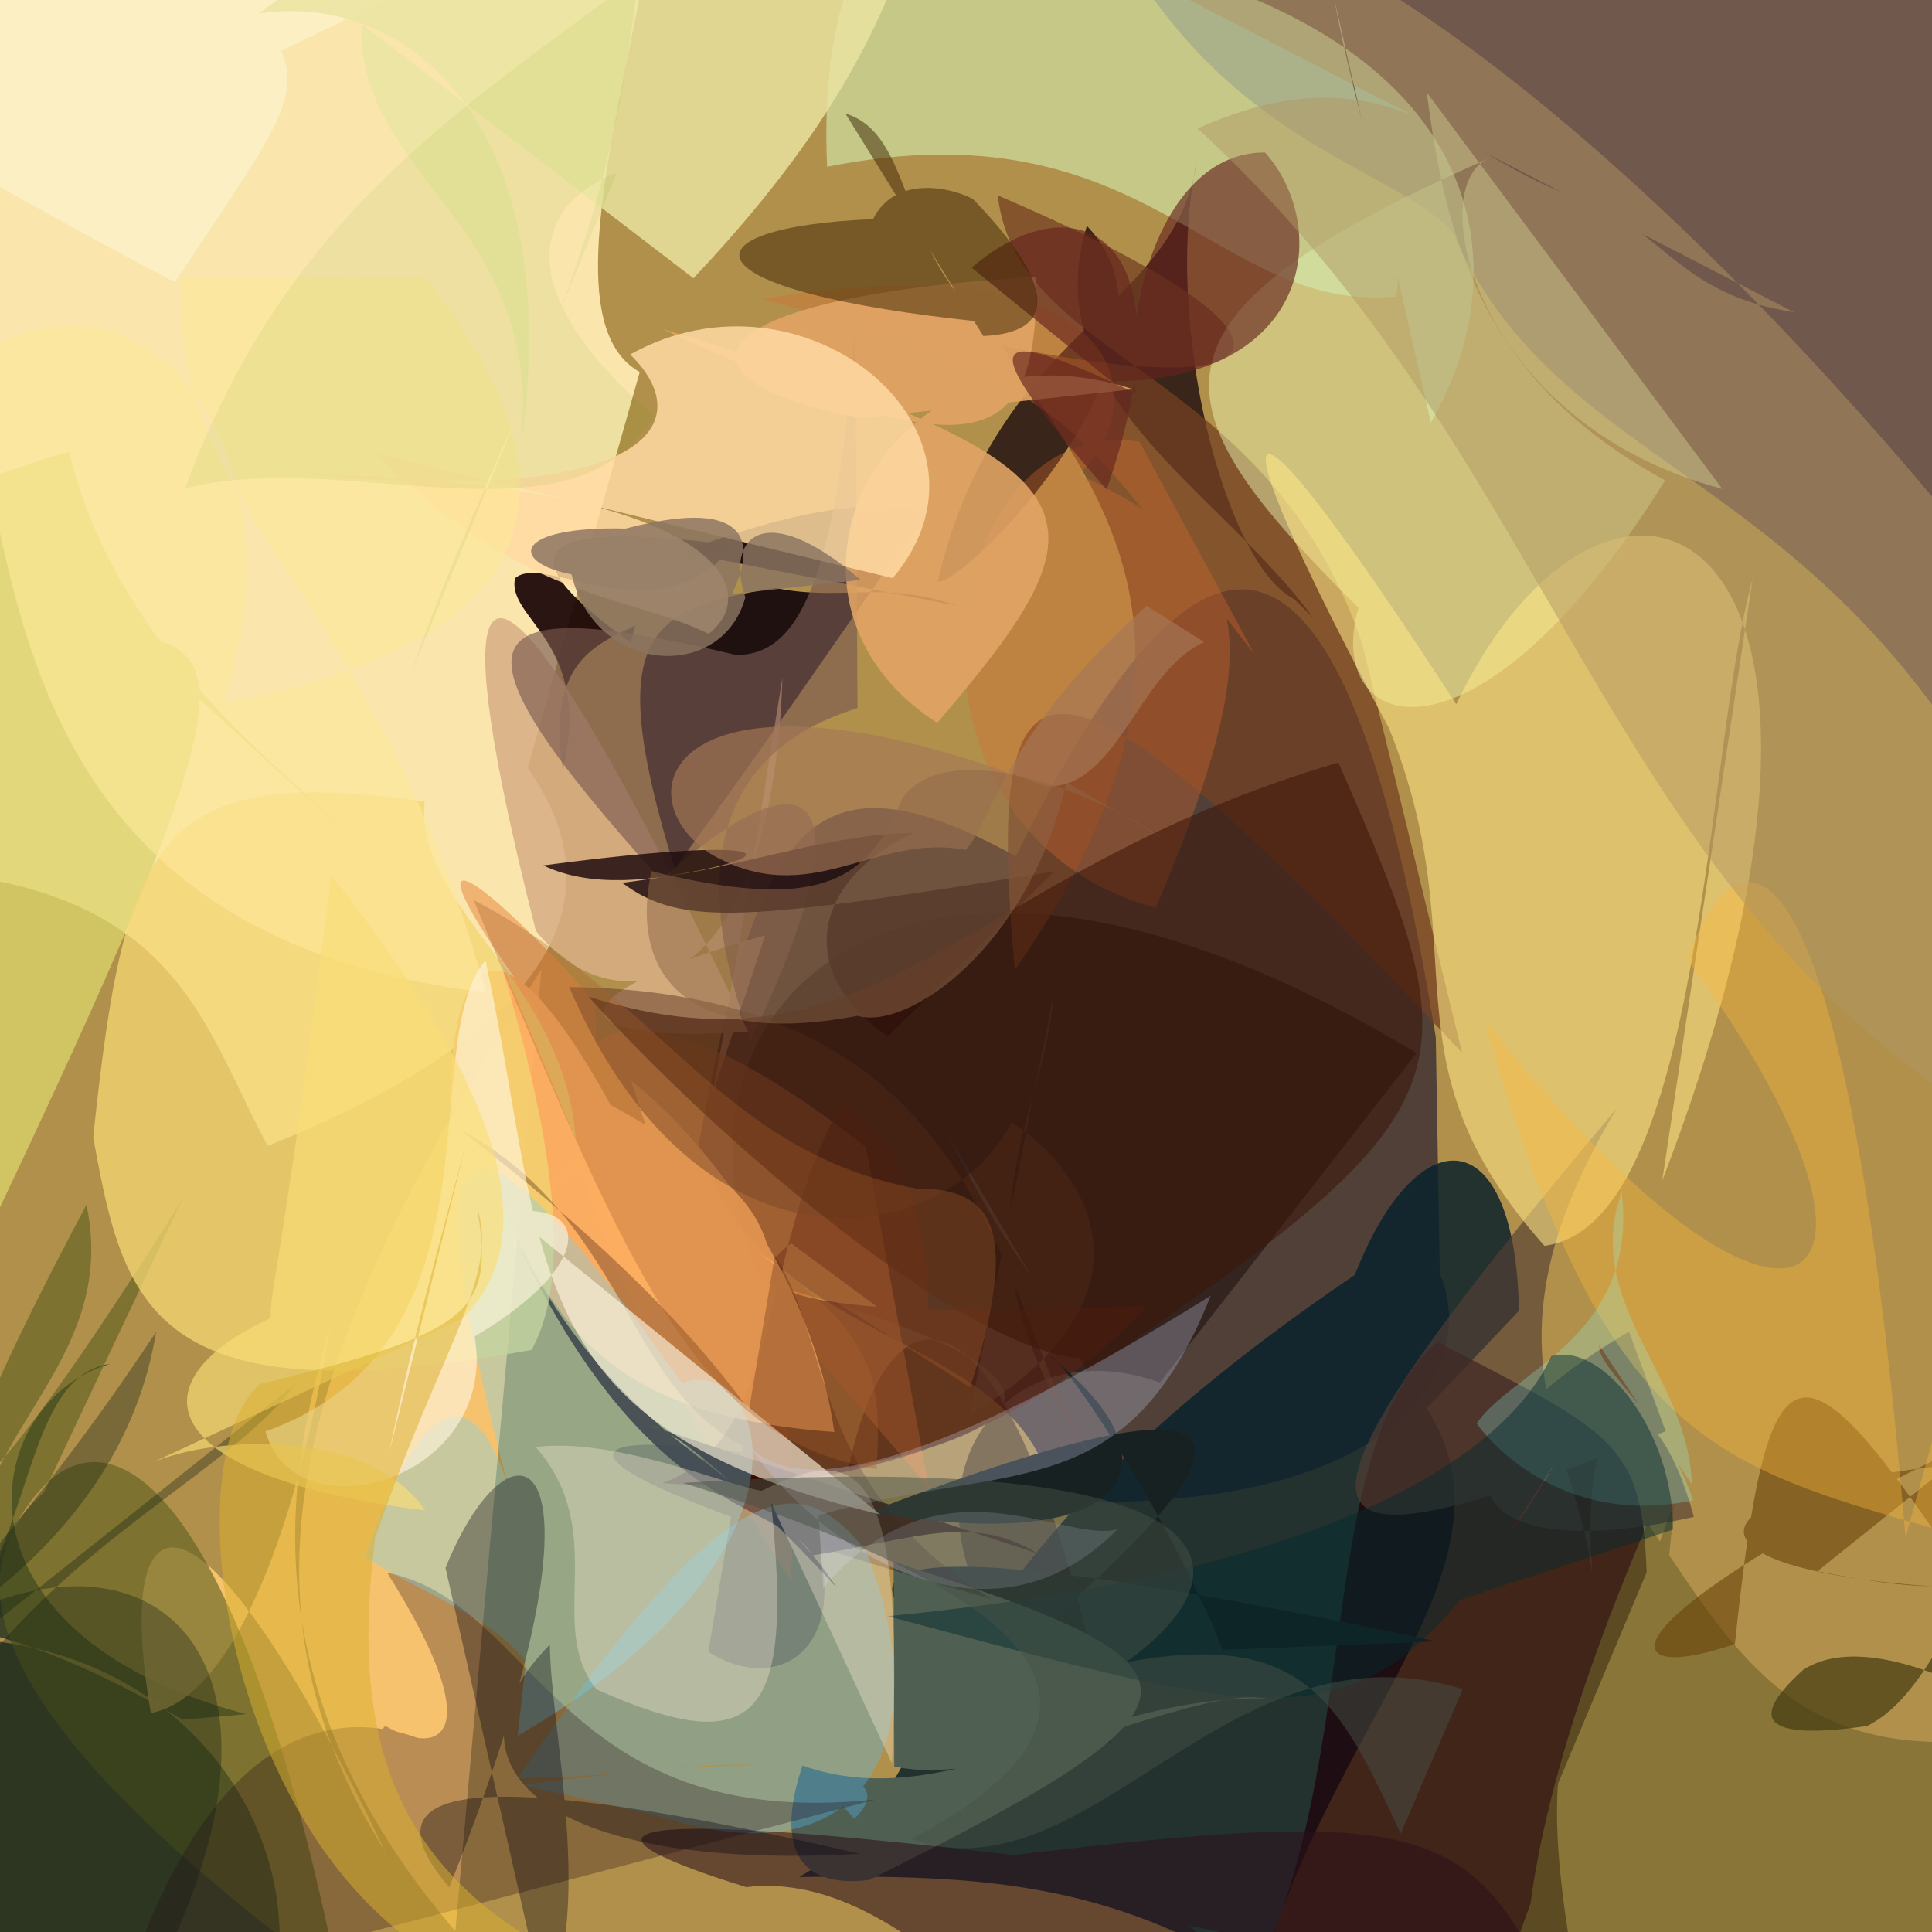 <?xml version="1.0" ?>
<svg xmlns="http://www.w3.org/2000/svg" version="1.1" width="240" height="240">
  <defs/>
  <g>
    <path d="M -10.0 -10.0 C -9.0 -10.0 240.0 0.0 241.0 -5.973 C 238.222 5.973 243.778 234.027 246.971 246.011 C 234.943 248.043 7.406 250.514 5.826 241.882 C -2.556 247.964 -6.129 247.11 -18.95 0.515 L -10.0 -10.0" stroke-width="2.0" fill="rgb(175, 143, 72)" opacity="0.988"/>
    <path d="M 65.555 95.404 C 74.018 107.447 75.68 125.249 33.254 142.347 C 23.813 124.839 21.299 104.741 -28.75 108.322 C -40.105 43.85 -23.289 -9.101 80.549 -47.589 C 92.668 -22.087 62.827 36.886 79.469 46.217 L 65.555 95.404" stroke-width="2.0" fill="rgb(250, 230, 173)" opacity="1.0"/>
    <path d="M 178.852 158.21 C 183.681 169.319 174.382 188.115 130.946 186.482 C 127.143 164.733 94.9 168.472 86.776 142.239 C 94.135 102.982 100.17 92.136 126.195 106.367 C 151.227 55.527 167.686 63.262 178.36 128.86 L 178.852 158.21" stroke-width="2.0" fill="rgb(70, 56, 54)" opacity="0.906"/>
    <path d="M 264.708 51.698 C 264.135 71.341 254.243 78.708 257.976 122.108 C 234.04 56.707 195.516 63.054 180.526 28.978 C 173.576 20.77 151.669 18.02 137.769 -9.29 C 243.255 -24.973 255.944 -6.506 254.038 6.839 L 264.708 51.698" stroke-width="2.0" fill="rgb(112, 87, 77)" opacity="0.98"/>
    <path d="M 177.217 174.952 C 189.764 194.288 164.886 214.207 156.651 245.68 C 137.498 233.736 121.648 232.856 99.269 233.174 C 119.728 221.613 109.021 198.562 168.302 158.375 C 176.051 138.556 188.258 138.974 188.688 162.823 L 177.217 174.952" stroke-width="2.0" fill="rgb(10, 34, 43)" opacity="0.846"/>
    <path d="M 193.54 221.568 C 192.301 238.319 200.525 262.907 202.513 287.861 C 178.627 258.241 149.405 269.53 130.623 270.331 C 176.998 248.868 157.488 185.66 178.528 166.685 C 200.552 178.129 203.972 179.142 204.55 195.33 L 193.54 221.568" stroke-width="2.0" fill="rgb(29, 0, 9)" opacity="0.743"/>
    <path d="M 207.997 186.494 C 207.331 194.351 200.88 257.58 195.41 264.081 C 182.269 250.623 193.615 214.88 204.673 189.226 C 216.233 206.229 223.463 220.097 251.467 215.531 C 256.238 240.081 252.255 271.632 172.04 287.008 L 207.997 186.494" stroke-width="2.0" fill="rgb(110, 100, 43)" opacity="0.595"/>
    <path d="M 84.62 68.585 C 98.657 63.369 108.772 61.656 115.245 63.818 C 108.676 72.157 99.656 86.348 83.807 107.895 C 74.802 78.581 80.481 75.63 96.31 73.041 C 104.582 74.732 109.762 72.028 119.026 75.284 L 84.62 68.585" stroke-width="2.0" fill="rgb(23, 10, 13)" opacity="0.939"/>
    <path d="M 22.674 213.626 C -25.613 185.218 -45.054 209.61 23.027 266.774 C 48.804 242.548 29.613 200.722 -10.693 203.67 C 4.651 199.929 1.258 171.057 13.674 169.433 C -2.19 173.882 -8.141 202.697 30.564 212.94 L 22.674 213.626" stroke-width="2.0" fill="rgb(2, 29, 24)" opacity="0.659"/>
    <path d="M 67.262 120.421 C 35.679 169.161 28.477 199.01 47.908 230.135 C 24.979 181.952 13.803 183.794 18.736 212.803 C 29.531 210.827 37.404 187.54 41.017 164.615 C 37.414 178.237 28.16 206.749 56.562 239.906 L 67.262 120.421" stroke-width="2.0" fill="rgb(255, 200, 114)" opacity="0.893"/>
    <path d="M 78.913 77.712 C 73.904 80.152 67.936 82.199 69.91 95.805 C 73.721 79.752 62.871 76.942 63.985 71.829 C 67.702 68.521 81.623 79.493 91.115 67.742 C 65.451 64.371 62.891 68.807 78.348 79.798 L 78.913 77.712" stroke-width="2.0" fill="rgb(28, 8, 8)" opacity="0.934"/>
    <path d="M 95.052 116.189 C 68.073 123.791 69.297 129.769 92.946 128.155 C 60.62 60.319 53.268 63.394 66.564 115.628 C 76.248 127.875 95.978 124.539 97.199 84.159 C 93.918 104.538 92.077 116.41 88.549 135.829 L 95.052 116.189" stroke-width="2.0" fill="rgb(215, 174, 133)" opacity="0.859"/>
    <path d="M 202.358 165.416 C 175.607 181.149 180.046 195.201 210.42 188.435 C 205.45 170.184 196.06 171.188 197.787 195.448 C 195.573 178.495 183.172 167.17 200.882 137.623 C 154.824 192.336 158.626 197.187 206.915 177.794 L 202.358 165.416" stroke-width="2.0" fill="rgb(84, 62, 54)" opacity="0.645"/>
    <path d="M 144.079 171.739 C 120.664 163.372 104.85 192.982 138.118 216.758 C 125.694 155.569 110.385 158.165 105.435 182.325 C 133.222 176.682 132.341 169.621 94.726 159.304 C 79.62 126.593 110.77 91.446 175.968 130.819 L 144.079 171.739" stroke-width="2.0" fill="rgb(14, 0, 1)" opacity="0.44"/>
    <path d="M 106.521 87.964 C 89.707 93.173 85.133 107.183 93.283 129.156 C 108.113 98.204 101.26 92.234 82.095 109.301 C 54.147 78.422 58.141 73.451 91.499 81.373 C 97.603 81.276 104.013 76.279 106.233 39.576 L 106.521 87.964" stroke-width="2.0" fill="rgb(123, 89, 81)" opacity="0.638"/>
    <path d="M 130.938 108.259 C 93.062 114.334 84.758 115.251 77.297 109.674 C 99.486 106.759 98.871 103.354 67.477 107.507 C 79.59 113.251 97.694 103.67 113.584 103.447 C 101.623 108.878 98.071 120.267 110.299 128.77 L 130.938 108.259" stroke-width="2.0" fill="rgb(33, 13, 16)" opacity="0.848"/>
    <path d="M 160.71 74.386 C 152.105 70.024 144.383 39.813 148.701 19.898 C 145.996 38.842 123.867 40.621 116.49 72.209 C 118.705 73.612 149.857 43.422 135.009 28.061 C 128.563 49.194 151.331 60.694 163.116 76.714 L 160.71 74.386" stroke-width="2.0" fill="rgb(19, 2, 10)" opacity="0.751"/>
    <path d="M 181.631 130.795 C 128.683 74.003 122.399 78.821 126.058 120.498 C 154.574 79.577 135.635 60.39 124.427 42.923 C 161.261 50.499 164.665 41.708 123.949 24.274 C 126.274 45.161 157.478 45.362 169.224 79.979 L 181.631 130.795" stroke-width="2.0" fill="rgb(117, 65, 34)" opacity="0.735"/>
    <path d="M 141.533 54.863 C 116.099 51.22 108.349 103.123 143.567 112.787 C 158.687 77.157 154.901 69.068 134.025 58.916 C 143.882 49.572 139.715 29.514 94.626 37.163 C 134.858 47.592 134.337 54.204 155.826 81.25 L 141.533 54.863" stroke-width="2.0" fill="rgb(220, 107, 48)" opacity="0.338"/>
    <path d="M 107.578 142.509 C 69.094 112.13 54.16 129.117 98.246 196.306 C 101.278 143.641 72.958 134.439 65.901 150.882 C 75.593 142.332 74.171 133.726 73.878 124.381 C 49.129 96.95 43.829 101.741 115.395 184.826 L 107.578 142.509" stroke-width="2.0" fill="rgb(233, 143, 72)" opacity="0.575"/>
    <path d="M 98.285 154.453 C 91.577 159.492 94.57 164.353 142.474 162.231 C 124.815 181.455 99.107 185.756 82.332 184.225 C 97.659 178.521 94.092 155.108 104.618 137.091 C 115.201 144.332 115.294 157.573 115.473 167.158 L 98.285 154.453" stroke-width="2.0" fill="rgb(93, 34, 18)" opacity="0.556"/>
    <path d="M 140.77 48.359 C 110.37 38.433 91.88 74.002 116.424 89.801 C 138.828 63.579 138.266 57.929 82.222 40.841 C 121.464 58.876 128.91 56.301 128.753 34.359 C 83.362 37.181 83.475 47.668 107.049 51.925 L 140.77 48.359" stroke-width="2.0" fill="rgb(226, 165, 101)" opacity="0.892"/>
    <path d="M 177.242 11.494 C 179.621 29.932 184.213 47.404 206.86 59.675 C 182.935 97.86 164.239 90.898 168.758 75.508 C 143.587 50.478 139.642 39.657 184.663 19.798 C 176.802 23.932 183.708 52.717 213.939 60.733 L 177.242 11.494" stroke-width="2.0" fill="rgb(242, 255, 185)" opacity="0.455"/>
    <path d="M 80.827 177.131 C 85.906 178.163 100.208 193.121 103.881 197.162 C 94.411 182.203 77.488 180.781 63.913 153.539 C 80.393 189.111 96.999 186.402 100.918 193.218 C 113.526 191.203 120.705 187.936 128.861 192.973 L 80.827 177.131" stroke-width="2.0" fill="rgb(60, 17, 0)" opacity="1.0"/>
    <path d="M 178.432 203.893 C 104.41 188.166 100.624 194.415 122.528 208.071 C 160.719 176.522 157.455 168.928 107.958 187.822 C 141.662 193.556 146.778 181.361 130.43 168.495 C 133.137 169.784 146.041 190.127 151.91 204.958 L 178.432 203.893" stroke-width="2.0" fill="rgb(24, 33, 34)" opacity="1.0"/>
    <path d="M 5.448 185.395 C -9.922 199.048 8.387 221.397 42.066 246.065 C 27.253 172.499 6.166 168.824 -2.294 200.604 C -8.206 180.197 15.354 171.27 10.739 149.669 C -13.384 194.889 -8.086 198.068 22.676 148.918 L 5.448 185.395" stroke-width="2.0" fill="rgb(93, 96, 32)" opacity="0.608"/>
    <path d="M 36.81 171.831 C 22.112 191.797 -33.345 203.527 -16.896 292.603 C 59.185 216.374 22.714 175.368 -16.969 208.809 C -11.881 204.763 14.878 193.048 19.39 165.458 C 2.573 190.844 -7.709 198.941 -17.973 215.36 L 36.81 171.831" stroke-width="2.0" fill="rgb(10, 25, 19)" opacity="0.329"/>
    <path d="M 242.224 181.985 C 207.76 185.615 207.495 195.756 245.091 197.337 C 223.431 164.681 219.719 164.568 215.514 204.214 C 199.83 209.698 196.769 201.733 250.668 176.35 C 252.494 195.908 250.206 200.05 225.769 195.183 L 242.224 181.985" stroke-width="2.0" fill="rgb(105, 67, 11)" opacity="0.592"/>
    <path d="M 78.414 134.276 C 88.673 142.343 101.048 159.534 103.645 177.889 C 66.96 175.233 67.693 157.085 55.85 137.009 C 56.318 116.508 62.899 113.693 75.853 137.255 C 98.982 150.014 98.575 155.875 91.911 175.99 L 78.414 134.276" stroke-width="2.0" fill="rgb(255, 175, 98)" opacity="0.931"/>
    <path d="M 15.959 78.834 C 30.457 80.731 30.427 87.107 -9.878 170.608 C -3.882 140.978 -33.792 117.701 -42.631 52.673 C -28.403 72.883 -4.312 59.446 8.575 56.126 C 14.754 81.879 37.626 97.216 42.441 103.001 L 15.959 78.834" stroke-width="2.0" fill="rgb(219, 212, 108)" opacity="0.762"/>
    <path d="M 61.931 118.808 C 70.634 147.17 69.921 160.68 66.038 167.685 C 18.77 176.299 15.38 162.376 11.578 141.258 C 15.52 104.014 19.394 94.904 52.754 99.558 C 51.473 112.877 70.031 121.538 71.516 141.509 L 61.931 118.808" stroke-width="2.0" fill="rgb(243, 213, 113)" opacity="0.767"/>
    <path d="M 217.718 71.929 C 211.836 92.884 211.604 152.134 191.855 154.762 C 171.05 131.398 183.799 118.419 172.557 90.49 C 149.175 46.712 153.039 44.471 180.905 87.492 C 199.879 47.618 238.53 63.168 206.489 146.659 L 217.718 71.929" stroke-width="2.0" fill="rgb(255, 230, 133)" opacity="0.57"/>
    <path d="M 142.443 75.258 C 124.367 91.433 123.296 102.044 119.955 105.589 C 108.641 103.393 100.739 113.205 88.336 106.114 C 76.587 98.523 83.908 79.946 129.885 97.692 C 138.841 98.036 141.366 83.464 149.598 79.761 L 142.443 75.258" stroke-width="2.0" fill="rgb(165, 119, 86)" opacity="0.656"/>
    <path d="M 248.711 147.56 C 258.333 159.081 246.169 177.358 246.689 191.783 C 214.216 182.099 200.079 182.039 184.424 126.665 C 223.014 175.523 240.86 161.462 209.566 119.128 C 216.612 100.117 229.381 102.81 236.711 191.049 L 248.711 147.56" stroke-width="2.0" fill="rgb(251, 183, 60)" opacity="0.378"/>
    <path d="M 130.887 123.535 C 129.884 139.261 116.734 153.595 135.333 180.757 C 123.685 162.293 123.647 123.236 70.709 122.616 C 86.62 159.919 117.244 155.49 125.688 139.388 C 137.021 147.071 143.275 162.142 120.437 175.746 L 130.887 123.535" stroke-width="2.0" fill="rgb(98, 58, 38)" opacity="0.503"/>
    <path d="M 111.002 194.021 C 152.101 207.039 152.778 211.261 107.995 233.537 C 98.862 234.676 96.415 229.094 99.688 219.327 C 117.865 225.759 135.534 210.528 157.284 210.984 C 148.201 209.325 124.399 222.432 111.092 219.439 L 111.002 194.021" stroke-width="2.0" fill="rgb(79, 95, 82)" opacity="1.0"/>
    <path d="M 141.174 237.791 C 144.058 235.184 162.376 242.092 149.657 277.723 C 131.696 258.202 112.54 232.011 92.704 234.43 C 71.658 227.91 71.843 224.083 125.858 230.441 C 176.687 224.458 183.12 226.2 193.267 248.99 L 141.174 237.791" stroke-width="2.0" fill="rgb(44, 17, 26)" opacity="0.562"/>
    <path d="M 96.27 155.927 C 103.525 167.424 100.723 184.727 123.185 198.656 C 65.178 182.061 66.971 176.503 95.54 180.904 C 77.52 175.222 79.026 151.898 56.972 140.212 C 121.071 189.246 103.169 214.929 88 205.19 L 96.27 155.927" stroke-width="2.0" fill="rgb(38, 0, 0)" opacity="0.29"/>
    <path d="M 34.947 6.301 C 37.57 12.464 33.497 17.271 21.718 35.048 C 3.746 25.635 -7.074 19.085 -19.102 12.326 C 4.154 -7.942 10.611 -8.905 16.065 -6.16 C 48.878 -30.651 71.183 -15.169 75.778 -13.429 L 34.947 6.301" stroke-width="2.0" fill="rgb(253, 240, 200)" opacity="0.87"/>
    <path d="M 46.671 56.288 C 65.126 74.872 77.605 73.666 88.025 78.73 C 94.98 73.425 89.483 59.936 37.922 58.899 C 80.722 63.023 86.98 52.513 78.279 44.033 C 100.015 31.927 126.111 53.789 110.893 71.82 L 46.671 56.288" stroke-width="2.0" fill="rgb(255, 218, 162)" opacity="0.851"/>
    <path d="M 165.755 -0.099 C 168.413 14.846 174.871 32.644 173.407 36.846 C 150.702 38.881 142.708 12.742 102.747 20.72 C 100.992 -17.875 123.505 -22.329 137.544 -5.726 C 185.389 4.505 188.964 33.146 177.751 52.488 L 165.755 -0.099" stroke-width="2.0" fill="rgb(211, 238, 177)" opacity="0.591"/>
    <path d="M 117.537 140.58 C 125.656 156.946 128.891 158.513 134.899 168.81 C 119.903 168.129 88.951 141.479 73.111 123.809 C 109.582 135.292 119.471 108.426 166.261 94.729 C 183.439 133.89 183.386 137.543 135.122 170.444 L 117.537 140.58" stroke-width="2.0" fill="rgb(62, 22, 8)" opacity="0.561"/>
    <path d="M 106.917 72.038 C 94.914 61.699 90.039 66.735 92.588 74.202 C 89.698 84.841 73.841 83.764 71.005 71.359 C 63.236 69.823 63.735 65.335 77.718 65.66 C 91.646 62.026 94.596 66.115 90.922 73.793 L 106.917 72.038" stroke-width="2.0" fill="rgb(139, 117, 98)" opacity="0.833"/>
    <path d="M 64.933 221.749 C 106.909 216.027 111.01 221.506 106.112 225.926 C 96.827 215.026 89.455 220.577 64.318 220.915 C 91.79 180.516 99.905 183.222 107.565 192.645 C 116.284 214.331 109.081 234.584 81.446 225.495 L 64.933 221.749" stroke-width="2.0" fill="rgb(82, 193, 255)" opacity="0.324"/>
    <path d="M 120.696 33.25 C 134.037 21.797 148.329 29.666 137.473 60.803 C 120.728 41.8 122.087 39.829 141.116 48.869 C 139.374 39.344 144.121 18.887 157.15 18.942 C 165.265 28.024 163.277 47.192 138.093 47.403 L 120.696 33.25" stroke-width="2.0" fill="rgb(100, 35, 31)" opacity="0.64"/>
    <path d="M 132.476 97.198 C 127.737 117.87 112.687 128.028 106.535 126.193 C 86.639 129.984 77.941 122.219 80.916 108.225 C 101.432 113.241 107.741 109.802 112.064 99.216 C 117.277 91.867 133.489 97.087 144.514 104.142 L 132.476 97.198" stroke-width="2.0" fill="rgb(142, 102, 71)" opacity="0.508"/>
    <path d="M 254.705 187.425 C 244.456 190.911 241.946 209.341 231.942 214.414 C 218.855 216.266 217.164 213.599 224.029 207.41 C 233.958 201.102 254.46 214.918 260.163 219.006 C 246.029 202.826 245.768 180.985 264.045 169.865 L 254.705 187.425" stroke-width="2.0" fill="rgb(69, 61, 19)" opacity="0.713"/>
    <path d="M 15.137 248.1 C 28.934 204.997 51.512 210.742 65.356 225.129 C 43.831 239.095 35.957 228.288 47.848 214.399 C 55.273 218.574 60.473 214.97 48.086 195.36 C 66.666 199.058 69.387 227.67 108.748 223.546 L 15.137 248.1" stroke-width="2.0" fill="rgb(35, 12, 21)" opacity="0.291"/>
    <path d="M 22.578 34.578 C 20.833 63.841 46.137 72.181 60.373 123.289 C -1.263 115.966 2.821 66.932 -4.881 45.66 C 17.156 28.699 38.6 55.888 27.686 87.374 C 64.67 80.388 75.315 63.2 52.855 34.429 L 22.578 34.578" stroke-width="2.0" fill="rgb(252, 231, 153)" opacity="0.663"/>
    <path d="M 198.643 167.061 C 198.466 170.286 206.733 175.52 210.33 186.377 C 193.992 189.815 184.88 178.904 183.427 176.828 C 187.988 170.171 203.549 166.027 201.454 148.062 C 196.521 162.036 209.711 170.692 210.178 184.42 L 198.643 167.061" stroke-width="2.0" fill="rgb(144, 255, 248)" opacity="0.245"/>
    <path d="M 105.013 14.099 C 113.539 16.654 111.556 31.041 122.404 40.023 C 84.194 36.141 84.517 28.224 108.445 27.224 C 111.198 21.76 118.026 23.22 120.856 24.715 C 131.404 35.629 131.232 41.346 122.149 41.745 L 105.013 14.099" stroke-width="2.0" fill="rgb(58, 33, 0)" opacity="0.491"/>
    <path d="M 158.083 206.435 C 173.763 200.134 181.013 203.257 193.203 181.665 C 170.484 217.91 165.82 215.558 110.279 200.772 C 177.137 194.268 189.812 174.82 192.708 168.478 C 199.021 166.643 207.871 177.769 207.827 190.006 L 158.083 206.435" stroke-width="2.0" fill="rgb(3, 43, 48)" opacity="0.473"/>
    <path d="M 65.328 206.464 C 61.519 201.016 51.004 197.208 45.367 193.411 C 52.344 172.788 58.943 171.14 63.183 184.834 C 50.22 135.795 57.409 133.203 84.719 171.814 C 94.646 167.992 104.413 192.251 64.309 215.626 L 65.328 206.464" stroke-width="2.0" fill="rgb(104, 214, 255)" opacity="0.335"/>
    <path d="M 63.191 150.533 C 73.557 149.249 73.8 157.234 58.971 166.017 C 61.956 183.756 36.783 191.116 32.972 177.821 C 63.447 166.914 51.444 129.858 60.312 119.31 C 68.282 156.169 63.413 177.217 109.333 188.129 L 63.191 150.533" stroke-width="2.0" fill="rgb(255, 246, 224)" opacity="0.633"/>
    <path d="M 102.256 197.308 C 116.625 180.214 132.115 191.814 138.813 189.979 C 122.037 206.941 100.483 191.203 92.166 178.356 C 98.335 188.648 121.567 178.894 150.397 160.965 C 139.793 187.631 124.932 181.413 101.684 188.249 L 102.256 197.308" stroke-width="2.0" fill="rgb(200, 206, 238)" opacity="0.288"/>
    <path d="M 95.791 186.67 C 98.541 213.256 94.38 218.906 74.097 209.865 C 67.676 201.874 75.875 190.41 66.546 179.75 C 76.391 178.543 90.198 184.467 94.61 185.199 C 106.395 179.33 112.508 181.124 110.813 219.06 L 95.791 186.67" stroke-width="2.0" fill="rgb(255, 237, 216)" opacity="0.333"/>
    <path d="M 44.91 2.967 C 44.219 23.212 70.388 28.115 63.961 60.247 C 72.072 15.821 50.69 -1.16 32.153 1.687 C 46.064 -9.221 54.085 -3.278 124.662 -60.546 C 114.434 -21.083 120.019 -1.341 86.14 34.568 L 44.91 2.967" stroke-width="2.0" fill="rgb(234, 229, 161)" opacity="0.822"/>
    <path d="M 132.975 -7.644 C 154.216 -31.494 246.489 46.743 305.95 160.186 C 196.941 141.124 207.237 69.471 148.766 15.958 C 172.792 5.23 181.533 20.033 196.091 24.601 C 206.342 28.043 208.319 36.605 222.837 38.777 L 132.975 -7.644" stroke-width="2.0" fill="rgb(177, 151, 99)" opacity="0.485"/>
    <path d="M 181.719 209.835 C 152.401 200.789 135.521 236.238 113.203 228.463 C 138.483 215 137.18 200.487 84.859 184.212 C 154.009 179.828 156.103 194.873 139.876 206.487 C 161.825 202.456 166.348 211.134 173.997 227.777 L 181.719 209.835" stroke-width="2.0" fill="rgb(71, 81, 70)" opacity="0.485"/>
    <path d="M 55.342 194.763 C 63.996 173.483 77.846 179.181 55.803 234.466 C 47.258 224.345 50.3 217.236 106.829 230.282 C 67.225 232.557 53.724 219.089 68.312 204.295 C 68.313 214.228 73.955 237.937 67.625 248.973 L 55.342 194.763" stroke-width="2.0" fill="rgb(4, 0, 17)" opacity="0.342"/>
    <path d="M 76.652 21.417 C 66.574 25.385 62.842 35.71 81.166 51.635 C 71.448 68.673 43.333 55.578 22.997 60.66 C 35.429 26.971 56.894 13.841 79.229 -2.881 C 75.315 36.445 61.267 53.538 50.996 83.829 L 76.652 21.417" stroke-width="2.0" fill="rgb(82, 139, 0)" opacity="0.073"/>
    <path d="M 18.859 181.716 C 26.567 178.326 45.905 177.374 52.836 187.635 C 19.433 183.504 16.2 171.778 33.642 163.721 C 33.376 160.946 35.248 156.147 41.145 108.755 C 60.157 132.666 68.822 152.784 57.416 163.794 L 18.859 181.716" stroke-width="2.0" fill="rgb(249, 222, 118)" opacity="0.655"/>
    <path d="M 77.066 144.719 C 108.017 163.302 109.787 167.4 108.894 182.513 C 87.22 178.576 79.363 161.398 58.828 111.804 C 82.35 124.088 89.393 143.006 113.851 147.659 C 123.821 147.572 126.551 153.202 120.531 172.351 L 77.066 144.719" stroke-width="2.0" fill="rgb(169, 97, 44)" opacity="0.327"/>
    <path d="M 57.816 142.325 C 43.633 195.528 32.658 231.438 81.52 247.873 C 32.709 256.376 18.468 183.922 32.311 171.936 C 58.92 165.469 61.402 162.849 59.268 150.024 C 62.592 160.198 51.579 170.742 42.004 206.088 L 57.816 142.325" stroke-width="2.0" fill="rgb(218, 177, 48)" opacity="0.516"/>
  </g>
</svg>
